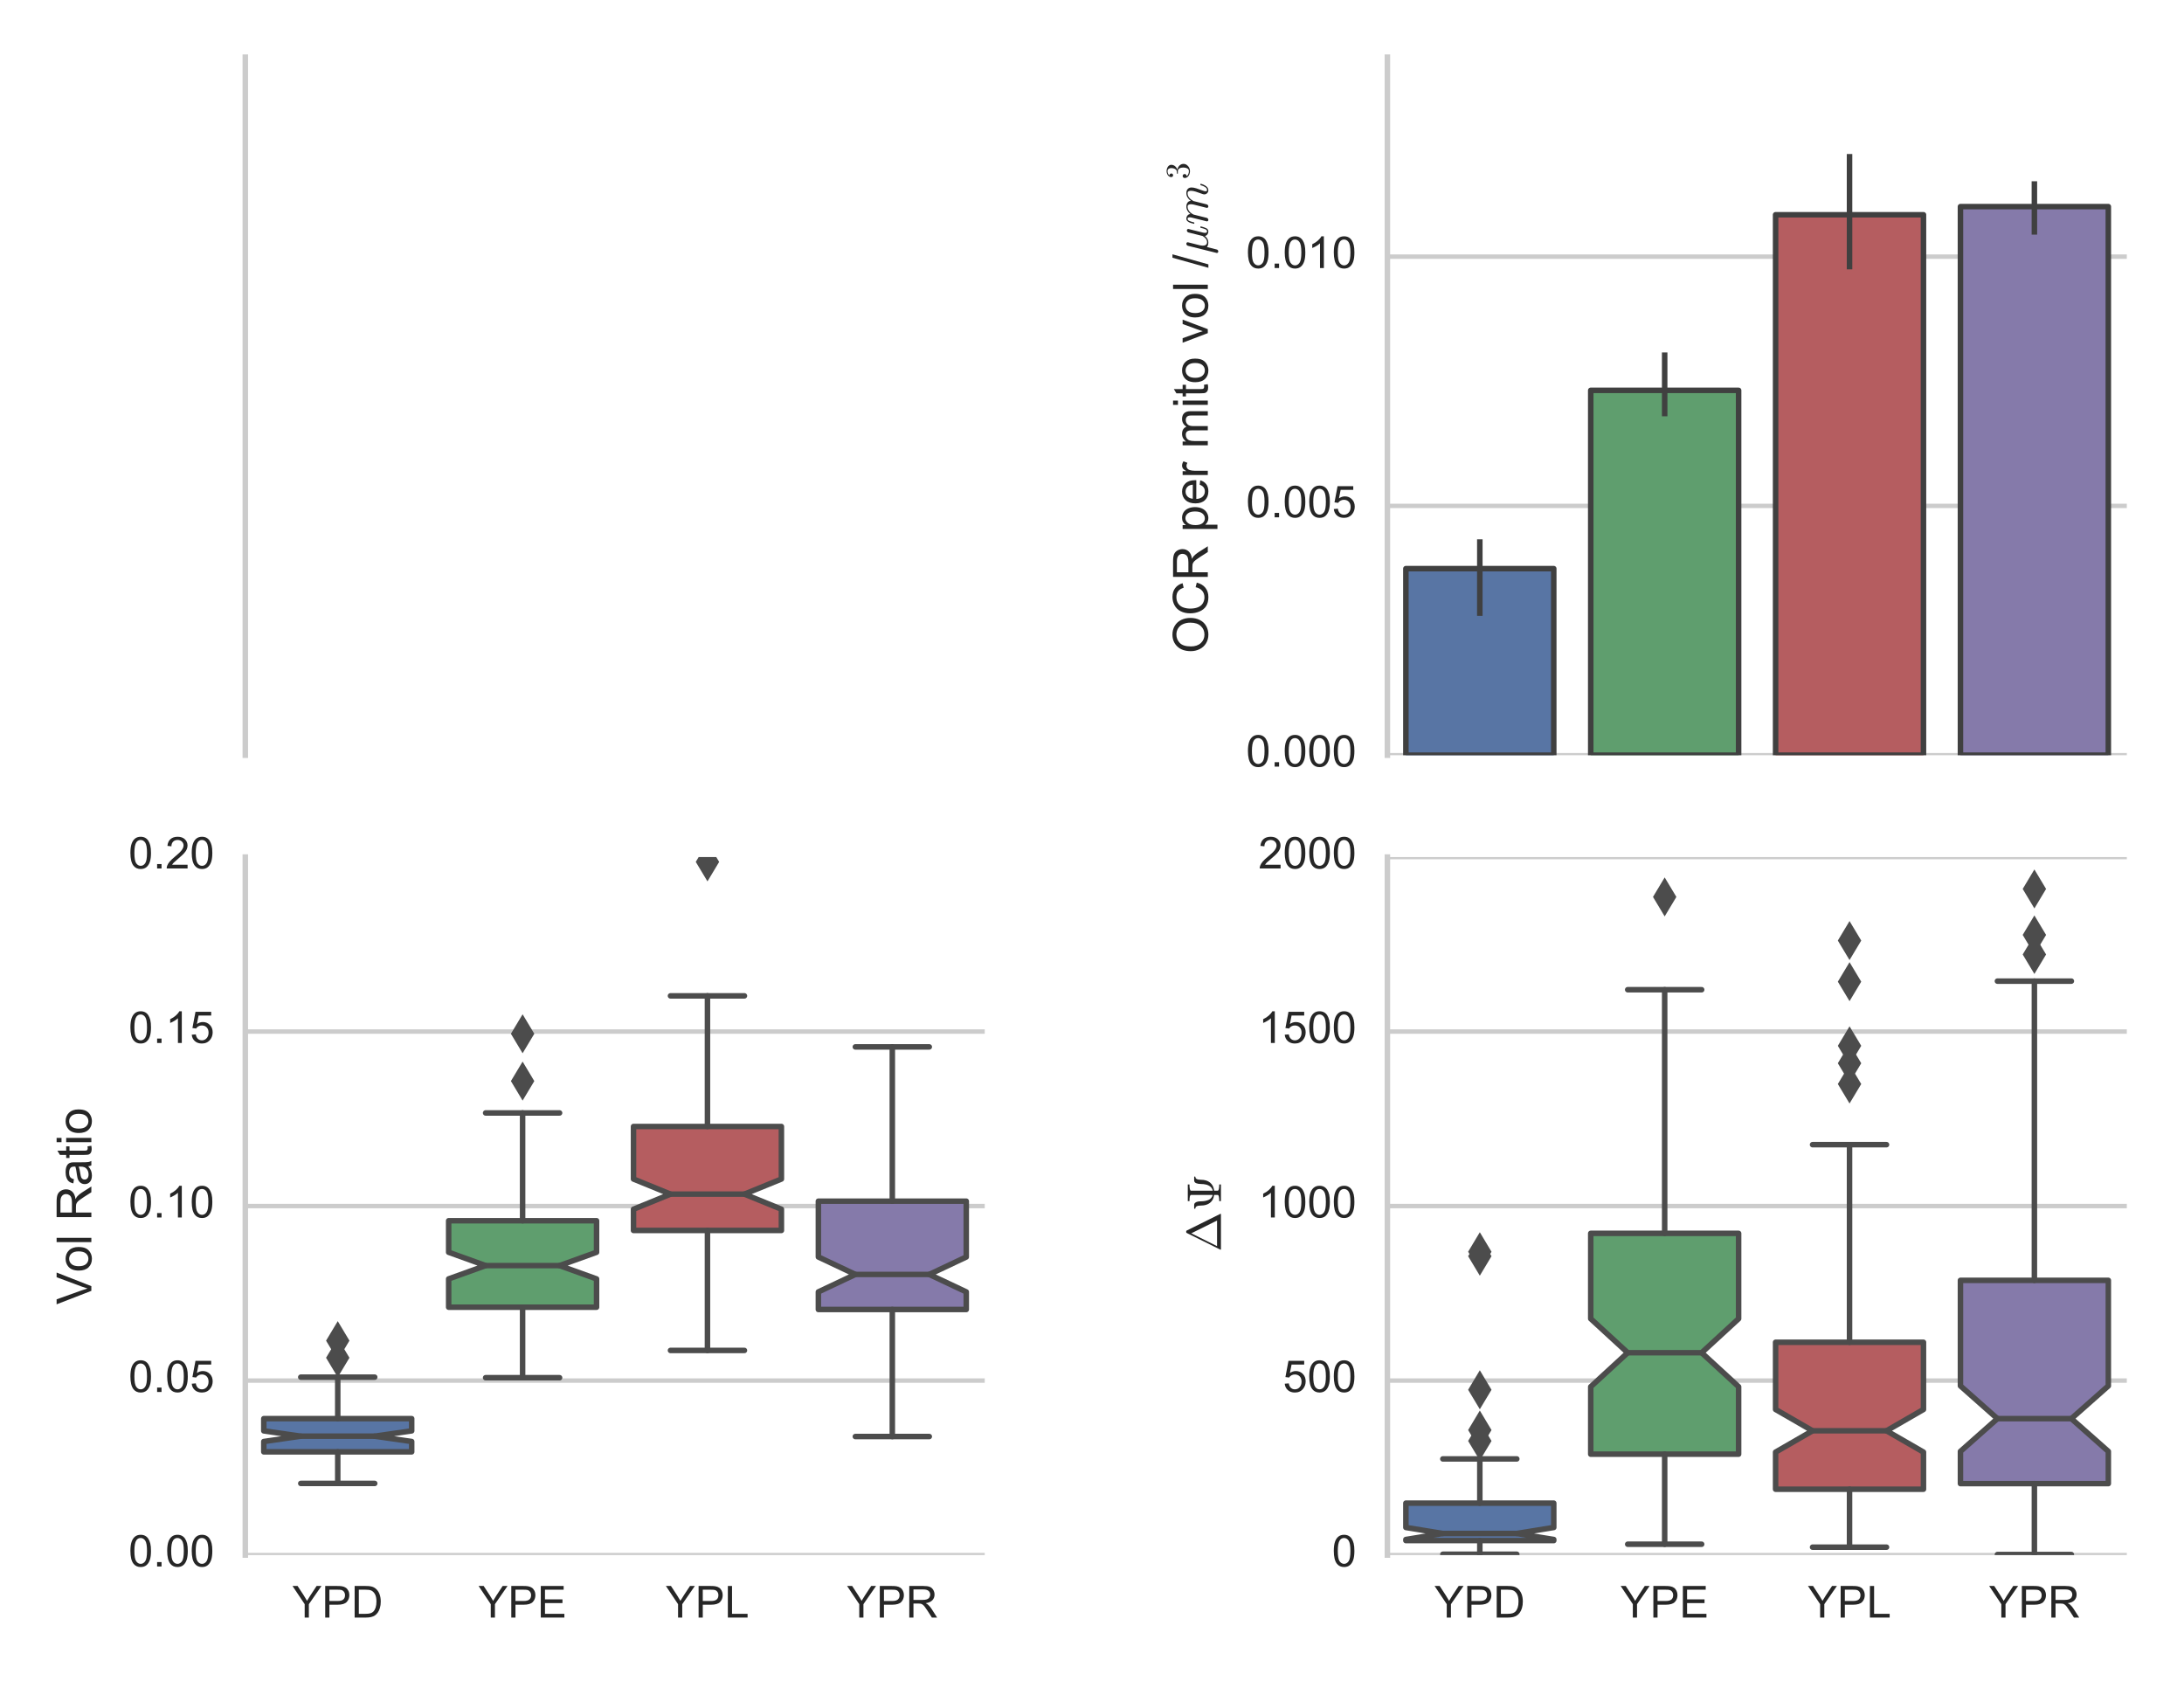 <?xml version="1.0" encoding="utf-8" standalone="no"?>
<!DOCTYPE svg PUBLIC "-//W3C//DTD SVG 1.1//EN"
  "http://www.w3.org/Graphics/SVG/1.1/DTD/svg11.dtd">
<!-- Created with matplotlib (http://matplotlib.org/) -->
<svg height="306pt" version="1.1" viewBox="0 0 396 306" width="396pt" xmlns="http://www.w3.org/2000/svg" xmlns:xlink="http://www.w3.org/1999/xlink">
 <defs>
  <style type="text/css">
*{stroke-linecap:butt;stroke-linejoin:round;stroke-miterlimit:100000;}
  </style>
 </defs>
 <g id="figure_1">
  <g id="patch_1">
   <path d="M 0 306 
L 396 306 
L 396 0 
L 0 0 
z
" style="fill:#ffffff;"/>
  </g>
  <g id="axes_1">
   <g id="patch_2">
    <path d="M 44.48 136.916 
L 178.553 136.916 
L 178.553 10.368 
L 44.48 10.368 
z
" style="fill:#ffffff;"/>
   </g>
   <g id="matplotlib.axis_1">
    <g id="xtick_1">
     <g id="line2d_1">
      <defs>
       <path d="M 0 0 
L 0 0 
" id="m1ca851b3e6" style="stroke:#262626;stroke-width:0.8;"/>
      </defs>
      <g>
       <use style="fill:#262626;stroke:#262626;stroke-width:0.8;" x="61.24" xlink:href="#m1ca851b3e6" y="136.916"/>
      </g>
     </g>
    </g>
    <g id="xtick_2">
     <g id="line2d_2">
      <g>
       <use style="fill:#262626;stroke:#262626;stroke-width:0.8;" x="94.758" xlink:href="#m1ca851b3e6" y="136.916"/>
      </g>
     </g>
    </g>
    <g id="xtick_3">
     <g id="line2d_3">
      <g>
       <use style="fill:#262626;stroke:#262626;stroke-width:0.8;" x="128.276" xlink:href="#m1ca851b3e6" y="136.916"/>
      </g>
     </g>
    </g>
    <g id="xtick_4">
     <g id="line2d_4">
      <g>
       <use style="fill:#262626;stroke:#262626;stroke-width:0.8;" x="161.794" xlink:href="#m1ca851b3e6" y="136.916"/>
      </g>
     </g>
    </g>
   </g>
   <g id="patch_3">
    <path d="M 44.48 136.916 
L 44.48 10.368 
" style="fill:none;stroke:#cccccc;stroke-linecap:square;stroke-linejoin:miter;"/>
   </g>
  </g>
  <g id="axes_2">
   <g id="patch_4">
    <path d="M 251.56 136.916 
L 385.632 136.916 
L 385.632 10.368 
L 251.56 10.368 
z
" style="fill:#ffffff;"/>
   </g>
   <g id="matplotlib.axis_2">
    <g id="xtick_5">
     <g id="line2d_5">
      <g>
       <use style="fill:#262626;stroke:#262626;stroke-width:0.8;" x="268.319" xlink:href="#m1ca851b3e6" y="136.916"/>
      </g>
     </g>
    </g>
    <g id="xtick_6">
     <g id="line2d_6">
      <g>
       <use style="fill:#262626;stroke:#262626;stroke-width:0.8;" x="301.837" xlink:href="#m1ca851b3e6" y="136.916"/>
      </g>
     </g>
    </g>
    <g id="xtick_7">
     <g id="line2d_7">
      <g>
       <use style="fill:#262626;stroke:#262626;stroke-width:0.8;" x="335.355" xlink:href="#m1ca851b3e6" y="136.916"/>
      </g>
     </g>
    </g>
    <g id="xtick_8">
     <g id="line2d_8">
      <g>
       <use style="fill:#262626;stroke:#262626;stroke-width:0.8;" x="368.873" xlink:href="#m1ca851b3e6" y="136.916"/>
      </g>
     </g>
    </g>
   </g>
   <g id="matplotlib.axis_3">
    <g id="ytick_1">
     <g id="line2d_9">
      <path clip-path="url(#pbe435c3031)" d="M 251.56 136.916 
L 385.632 136.916 
" style="fill:none;stroke:#cccccc;stroke-linecap:round;stroke-width:0.8;"/>
     </g>
     <g id="line2d_10">
      <g>
       <use style="fill:#262626;stroke:#262626;stroke-width:0.8;" x="251.56" xlink:href="#m1ca851b3e6" y="136.916"/>
      </g>
     </g>
     <g id="text_1">
      <!-- 0.000 -->
      <defs>
       <path d="M 4.156 35.297 
Q 4.156 48 6.766 55.734 
Q 9.375 63.484 14.516 67.672 
Q 19.672 71.875 27.484 71.875 
Q 33.25 71.875 37.594 69.547 
Q 41.938 67.234 44.766 62.859 
Q 47.609 58.5 49.219 52.219 
Q 50.828 45.953 50.828 35.297 
Q 50.828 22.703 48.234 14.969 
Q 45.656 7.234 40.5 3 
Q 35.359 -1.219 27.484 -1.219 
Q 17.141 -1.219 11.234 6.203 
Q 4.156 15.141 4.156 35.297 
M 13.188 35.297 
Q 13.188 17.672 17.312 11.828 
Q 21.438 6 27.484 6 
Q 33.547 6 37.672 11.859 
Q 41.797 17.719 41.797 35.297 
Q 41.797 52.984 37.672 58.781 
Q 33.547 64.594 27.391 64.594 
Q 21.344 64.594 17.719 59.469 
Q 13.188 52.938 13.188 35.297 
" id="ArialMT-30"/>
       <path d="M 9.078 0 
L 9.078 10.016 
L 19.094 10.016 
L 19.094 0 
z
" id="ArialMT-2e"/>
      </defs>
      <g style="fill:#262626;" transform="translate(225.942 138.984)scale(0.08 -0.08)">
       <use xlink:href="#ArialMT-30"/>
       <use x="55.615" xlink:href="#ArialMT-2e"/>
       <use x="83.398" xlink:href="#ArialMT-30"/>
       <use x="139.014" xlink:href="#ArialMT-30"/>
       <use x="194.629" xlink:href="#ArialMT-30"/>
      </g>
     </g>
    </g>
    <g id="ytick_2">
     <g id="line2d_11">
      <path clip-path="url(#pbe435c3031)" d="M 251.56 91.72 
L 385.632 91.72 
" style="fill:none;stroke:#cccccc;stroke-linecap:round;stroke-width:0.8;"/>
     </g>
     <g id="line2d_12">
      <g>
       <use style="fill:#262626;stroke:#262626;stroke-width:0.8;" x="251.56" xlink:href="#m1ca851b3e6" y="91.72"/>
      </g>
     </g>
     <g id="text_2">
      <!-- 0.005 -->
      <defs>
       <path d="M 4.156 18.75 
L 13.375 19.531 
Q 14.406 12.797 18.141 9.391 
Q 21.875 6 27.156 6 
Q 33.5 6 37.891 10.781 
Q 42.281 15.578 42.281 23.484 
Q 42.281 31 38.062 35.344 
Q 33.844 39.703 27 39.703 
Q 22.75 39.703 19.328 37.766 
Q 15.922 35.844 13.969 32.766 
L 5.719 33.844 
L 12.641 70.609 
L 48.25 70.609 
L 48.25 62.203 
L 19.672 62.203 
L 15.828 42.969 
Q 22.266 47.469 29.344 47.469 
Q 38.719 47.469 45.156 40.969 
Q 51.609 34.469 51.609 24.266 
Q 51.609 14.547 45.953 7.469 
Q 39.062 -1.219 27.156 -1.219 
Q 17.391 -1.219 11.203 4.25 
Q 5.031 9.719 4.156 18.75 
" id="ArialMT-35"/>
      </defs>
      <g style="fill:#262626;" transform="translate(225.942 93.788)scale(0.08 -0.08)">
       <use xlink:href="#ArialMT-30"/>
       <use x="55.615" xlink:href="#ArialMT-2e"/>
       <use x="83.398" xlink:href="#ArialMT-30"/>
       <use x="139.014" xlink:href="#ArialMT-30"/>
       <use x="194.629" xlink:href="#ArialMT-35"/>
      </g>
     </g>
    </g>
    <g id="ytick_3">
     <g id="line2d_13">
      <path clip-path="url(#pbe435c3031)" d="M 251.56 46.525 
L 385.632 46.525 
" style="fill:none;stroke:#cccccc;stroke-linecap:round;stroke-width:0.8;"/>
     </g>
     <g id="line2d_14">
      <g>
       <use style="fill:#262626;stroke:#262626;stroke-width:0.8;" x="251.56" xlink:href="#m1ca851b3e6" y="46.525"/>
      </g>
     </g>
     <g id="text_3">
      <!-- 0.010 -->
      <defs>
       <path d="M 37.25 0 
L 28.469 0 
L 28.469 56 
Q 25.297 52.984 20.141 49.953 
Q 14.984 46.922 10.891 45.406 
L 10.891 53.906 
Q 18.266 57.375 23.781 62.297 
Q 29.297 67.234 31.594 71.875 
L 37.25 71.875 
z
" id="ArialMT-31"/>
      </defs>
      <g style="fill:#262626;" transform="translate(225.942 48.593)scale(0.08 -0.08)">
       <use xlink:href="#ArialMT-30"/>
       <use x="55.615" xlink:href="#ArialMT-2e"/>
       <use x="83.398" xlink:href="#ArialMT-30"/>
       <use x="139.014" xlink:href="#ArialMT-31"/>
       <use x="194.629" xlink:href="#ArialMT-30"/>
      </g>
     </g>
    </g>
    <g id="text_4">
     <!-- OCR per mito vol /$\mu m^{3}$ -->
     <defs>
      <path d="M 9.516 7.719 
Q 11.859 4.297 15.812 2.641 
Q 19.781 0.984 24.312 0.984 
Q 30.125 0.984 32.562 5.938 
Q 35.016 10.891 35.016 17.188 
Q 35.016 20.016 34.5 22.844 
Q 33.984 25.688 32.766 28.125 
Q 31.547 30.562 29.422 32.031 
Q 27.297 33.5 24.219 33.5 
L 17.578 33.5 
Q 16.703 33.5 16.703 34.422 
L 16.703 35.297 
Q 16.703 36.078 17.578 36.078 
L 23.094 36.531 
Q 26.609 36.531 28.922 39.156 
Q 31.25 41.797 32.328 45.578 
Q 33.406 49.359 33.406 52.781 
Q 33.406 57.562 31.156 60.641 
Q 28.906 63.719 24.312 63.719 
Q 20.516 63.719 17.047 62.281 
Q 13.578 60.844 11.531 57.906 
Q 11.719 57.953 11.859 57.984 
Q 12.016 58.016 12.203 58.016 
Q 14.453 58.016 15.969 56.453 
Q 17.484 54.891 17.484 52.688 
Q 17.484 50.531 15.969 48.969 
Q 14.453 47.406 12.203 47.406 
Q 10.016 47.406 8.453 48.969 
Q 6.891 50.531 6.891 52.688 
Q 6.891 56.984 9.469 60.156 
Q 12.062 63.328 16.141 64.969 
Q 20.219 66.609 24.312 66.609 
Q 27.344 66.609 30.703 65.703 
Q 34.078 64.797 36.812 63.109 
Q 39.547 61.422 41.281 58.781 
Q 43.016 56.156 43.016 52.781 
Q 43.016 48.578 41.141 45.016 
Q 39.266 41.453 35.984 38.859 
Q 32.719 36.281 28.812 35.016 
Q 33.156 34.188 37.062 31.734 
Q 40.969 29.297 43.328 25.484 
Q 45.703 21.688 45.703 17.281 
Q 45.703 11.766 42.672 7.297 
Q 39.656 2.828 34.719 0.312 
Q 29.781 -2.203 24.312 -2.203 
Q 19.625 -2.203 14.906 -0.406 
Q 10.203 1.375 7.203 4.938 
Q 4.203 8.5 4.203 13.484 
Q 4.203 15.969 5.859 17.625 
Q 7.516 19.281 10.016 19.281 
Q 11.625 19.281 12.969 18.531 
Q 14.312 17.781 15.062 16.406 
Q 15.828 15.047 15.828 13.484 
Q 15.828 11.031 14.109 9.375 
Q 12.406 7.719 10.016 7.719 
z
" id="Cmr10-33"/>
      <path d="M 21 0 
L 1.266 51.859 
L 10.547 51.859 
L 21.688 20.797 
Q 23.484 15.766 25 10.359 
Q 26.172 14.453 28.266 20.219 
L 39.797 51.859 
L 48.828 51.859 
L 29.203 0 
z
" id="ArialMT-76"/>
      <path d="M 42.094 16.703 
L 51.172 15.578 
Q 49.031 7.625 43.219 3.219 
Q 37.406 -1.172 28.375 -1.172 
Q 17 -1.172 10.328 5.828 
Q 3.656 12.844 3.656 25.484 
Q 3.656 38.578 10.391 45.797 
Q 17.141 53.031 27.875 53.031 
Q 38.281 53.031 44.875 45.953 
Q 51.469 38.875 51.469 26.031 
Q 51.469 25.25 51.422 23.688 
L 12.75 23.688 
Q 13.234 15.141 17.578 10.594 
Q 21.922 6.062 28.422 6.062 
Q 33.25 6.062 36.672 8.594 
Q 40.094 11.141 42.094 16.703 
M 13.234 30.906 
L 42.188 30.906 
Q 41.609 37.453 38.875 40.719 
Q 34.672 45.797 27.984 45.797 
Q 21.922 45.797 17.797 41.75 
Q 13.672 37.703 13.234 30.906 
" id="ArialMT-65"/>
      <path d="M 7.859 0 
L 7.859 71.578 
L 39.594 71.578 
Q 49.172 71.578 54.141 69.641 
Q 59.125 67.719 62.109 62.828 
Q 65.094 57.953 65.094 52.047 
Q 65.094 44.438 60.156 39.203 
Q 55.219 33.984 44.922 32.562 
Q 48.688 30.766 50.641 29 
Q 54.781 25.203 58.5 19.484 
L 70.953 0 
L 59.031 0 
L 49.562 14.891 
Q 45.406 21.344 42.719 24.75 
Q 40.047 28.172 37.922 29.531 
Q 35.797 30.906 33.594 31.453 
Q 31.984 31.781 28.328 31.781 
L 17.328 31.781 
L 17.328 0 
z
M 17.328 39.984 
L 37.703 39.984 
Q 44.188 39.984 47.844 41.328 
Q 51.516 42.672 53.422 45.625 
Q 55.328 48.578 55.328 52.047 
Q 55.328 57.125 51.641 60.391 
Q 47.953 63.672 39.984 63.672 
L 17.328 63.672 
z
" id="ArialMT-52"/>
      <path d="M 0 -1.219 
L 20.75 72.797 
L 27.781 72.797 
L 7.078 -1.219 
z
" id="ArialMT-2f"/>
      <path d="M 58.797 25.094 
L 68.266 22.703 
Q 65.281 11.031 57.547 4.906 
Q 49.812 -1.219 38.625 -1.219 
Q 27.047 -1.219 19.797 3.484 
Q 12.547 8.203 8.766 17.141 
Q 4.984 26.078 4.984 36.328 
Q 4.984 47.516 9.25 55.828 
Q 13.531 64.156 21.406 68.469 
Q 29.297 72.797 38.766 72.797 
Q 49.516 72.797 56.828 67.328 
Q 64.156 61.859 67.047 51.953 
L 57.719 49.75 
Q 55.219 57.562 50.484 61.125 
Q 45.75 64.703 38.578 64.703 
Q 30.328 64.703 24.781 60.734 
Q 19.234 56.781 16.984 50.109 
Q 14.75 43.453 14.75 36.375 
Q 14.75 27.25 17.406 20.438 
Q 20.062 13.625 25.672 10.25 
Q 31.297 6.891 37.844 6.891 
Q 45.797 6.891 51.312 11.469 
Q 56.844 16.062 58.797 25.094 
" id="ArialMT-43"/>
      <path d="M 7.719 1.703 
Q 7.719 2.297 7.812 2.594 
L 15.281 32.422 
Q 16.016 35.203 16.016 37.312 
Q 16.016 41.609 13.094 41.609 
Q 9.969 41.609 8.453 37.859 
Q 6.938 34.125 5.516 28.422 
Q 5.516 28.125 5.219 27.953 
Q 4.938 27.781 4.688 27.781 
L 3.516 27.781 
Q 3.172 27.781 2.922 28.141 
Q 2.688 28.516 2.688 28.812 
Q 3.766 33.156 4.766 36.172 
Q 5.766 39.203 7.891 41.688 
Q 10.016 44.188 13.188 44.188 
Q 16.938 44.188 19.812 41.812 
Q 22.703 39.453 22.703 35.797 
Q 25.688 39.703 29.688 41.938 
Q 33.688 44.188 38.188 44.188 
Q 42.922 44.188 46.359 41.766 
Q 49.812 39.359 49.812 34.906 
Q 52.875 39.266 57 41.719 
Q 61.141 44.188 66.016 44.188 
Q 71.188 44.188 74.328 41.375 
Q 77.484 38.578 77.484 33.406 
Q 77.484 29.297 75.656 23.484 
Q 73.828 17.672 71.094 10.5 
Q 69.672 7.031 69.672 4.5 
Q 69.672 1.516 72.016 1.516 
Q 75.922 1.516 78.516 5.703 
Q 81.109 9.906 82.172 14.703 
Q 82.469 15.281 83.016 15.281 
L 84.188 15.281 
Q 84.578 15.281 84.844 15.016 
Q 85.109 14.75 85.109 14.406 
Q 85.109 14.312 85.016 14.109 
Q 83.641 8.453 80.25 3.656 
Q 76.859 -1.125 71.781 -1.125 
Q 68.266 -1.125 65.766 1.297 
Q 63.281 3.719 63.281 7.172 
Q 63.281 8.938 64.109 11.078 
Q 66.938 18.609 68.812 24.516 
Q 70.703 30.422 70.703 34.906 
Q 70.703 37.703 69.578 39.656 
Q 68.453 41.609 65.828 41.609 
Q 60.359 41.609 56.344 38.25 
Q 52.344 34.906 49.422 29.391 
Q 49.219 28.422 49.125 27.875 
L 42.672 2.203 
Q 42.328 0.828 41.125 -0.141 
Q 39.938 -1.125 38.484 -1.125 
Q 37.312 -1.125 36.406 -0.344 
Q 35.5 0.438 35.5 1.703 
Q 35.5 2.297 35.594 2.594 
L 42 28.078 
Q 43.016 32.172 43.016 34.906 
Q 43.016 37.703 41.859 39.656 
Q 40.719 41.609 37.984 41.609 
Q 34.328 41.609 31.25 39.984 
Q 28.172 38.375 25.875 35.719 
Q 23.578 33.062 21.688 29.391 
L 14.891 2.203 
Q 14.547 0.828 13.344 -0.141 
Q 12.156 -1.125 10.688 -1.125 
Q 9.469 -1.125 8.594 -0.344 
Q 7.719 0.438 7.719 1.703 
" id="Cmmi10-6d"/>
      <path d="M 6.594 -19.875 
L 6.594 51.859 
L 14.594 51.859 
L 14.594 45.125 
Q 17.438 49.078 21 51.047 
Q 24.562 53.031 29.641 53.031 
Q 36.281 53.031 41.359 49.609 
Q 46.438 46.188 49.016 39.953 
Q 51.609 33.734 51.609 26.312 
Q 51.609 18.359 48.75 11.984 
Q 45.906 5.609 40.453 2.219 
Q 35.016 -1.172 29 -1.172 
Q 24.609 -1.172 21.109 0.688 
Q 17.625 2.547 15.375 5.375 
L 15.375 -19.875 
z
M 14.547 25.641 
Q 14.547 15.625 18.594 10.844 
Q 22.656 6.062 28.422 6.062 
Q 34.281 6.062 38.453 11.016 
Q 42.625 15.969 42.625 26.375 
Q 42.625 36.281 38.547 41.203 
Q 34.469 46.141 28.812 46.141 
Q 23.188 46.141 18.859 40.891 
Q 14.547 35.641 14.547 25.641 
" id="ArialMT-70"/>
      <path d="M 6.5 0 
L 6.5 51.859 
L 14.406 51.859 
L 14.406 44 
Q 17.438 49.516 20 51.266 
Q 22.562 53.031 25.641 53.031 
Q 30.078 53.031 34.672 50.203 
L 31.641 42.047 
Q 28.422 43.953 25.203 43.953 
Q 22.312 43.953 20.016 42.219 
Q 17.719 40.484 16.75 37.406 
Q 15.281 32.719 15.281 27.156 
L 15.281 0 
z
" id="ArialMT-72"/>
      <path d="M 6.391 0 
L 6.391 71.578 
L 15.188 71.578 
L 15.188 0 
z
" id="ArialMT-6c"/>
      <path d="M 25.781 7.859 
L 27.047 0.094 
Q 23.344 -0.688 20.406 -0.688 
Q 15.625 -0.688 12.984 0.828 
Q 10.359 2.344 9.281 4.812 
Q 8.203 7.281 8.203 15.188 
L 8.203 45.016 
L 1.766 45.016 
L 1.766 51.859 
L 8.203 51.859 
L 8.203 64.703 
L 16.938 69.969 
L 16.938 51.859 
L 25.781 51.859 
L 25.781 45.016 
L 16.938 45.016 
L 16.938 14.703 
Q 16.938 10.938 17.406 9.859 
Q 17.875 8.797 18.922 8.156 
Q 19.969 7.516 21.922 7.516 
Q 23.391 7.516 25.781 7.859 
" id="ArialMT-74"/>
      <path d="M 2.781 -18.797 
Q 2.781 -18.219 2.875 -18.016 
L 17.578 41.016 
Q 18.016 42.438 19.156 43.312 
Q 20.312 44.188 21.781 44.188 
Q 23.047 44.188 23.922 43.422 
Q 24.812 42.672 24.812 41.406 
Q 24.812 41.109 24.781 40.938 
Q 24.75 40.766 24.703 40.578 
L 18.797 17.188 
Q 17.828 13.031 17.828 10.016 
Q 17.828 6.297 19.578 3.906 
Q 21.344 1.516 24.906 1.516 
Q 32.172 1.516 37.703 10.594 
Q 37.75 10.688 37.766 10.734 
Q 37.797 10.797 37.797 10.891 
L 45.016 39.891 
Q 45.359 41.219 46.578 42.156 
Q 47.797 43.109 49.219 43.109 
Q 50.391 43.109 51.297 42.328 
Q 52.203 41.547 52.203 40.281 
Q 52.203 39.703 52.094 39.5 
L 44.922 10.688 
Q 44.188 7.859 44.188 5.812 
Q 44.188 1.516 47.125 1.516 
Q 50.25 1.516 51.828 5.375 
Q 53.422 9.234 54.594 14.703 
Q 54.781 15.281 55.422 15.281 
L 56.594 15.281 
Q 56.984 15.281 57.25 14.969 
Q 57.516 14.656 57.516 14.312 
Q 55.766 7.328 53.688 3.094 
Q 51.609 -1.125 46.922 -1.125 
Q 43.609 -1.125 41.047 0.781 
Q 38.484 2.688 37.703 5.906 
Q 35.203 2.781 31.859 0.828 
Q 28.516 -1.125 24.812 -1.125 
Q 18.562 -1.125 14.984 1.812 
L 9.906 -18.406 
Q 9.625 -19.828 8.453 -20.703 
Q 7.281 -21.578 5.812 -21.578 
Q 4.594 -21.578 3.688 -20.812 
Q 2.781 -20.062 2.781 -18.797 
" id="Cmmi10-b9"/>
      <path d="M 3.328 25.922 
Q 3.328 40.328 11.328 47.266 
Q 18.016 53.031 27.641 53.031 
Q 38.328 53.031 45.109 46.016 
Q 51.906 39.016 51.906 26.656 
Q 51.906 16.656 48.906 10.906 
Q 45.906 5.172 40.156 2 
Q 34.422 -1.172 27.641 -1.172 
Q 16.75 -1.172 10.031 5.812 
Q 3.328 12.797 3.328 25.922 
M 12.359 25.922 
Q 12.359 15.969 16.703 11.016 
Q 21.047 6.062 27.641 6.062 
Q 34.188 6.062 38.531 11.031 
Q 42.875 16.016 42.875 26.219 
Q 42.875 35.844 38.5 40.797 
Q 34.125 45.75 27.641 45.75 
Q 21.047 45.75 16.703 40.812 
Q 12.359 35.891 12.359 25.922 
" id="ArialMT-6f"/>
      <path d="M 6.594 0 
L 6.594 51.859 
L 14.453 51.859 
L 14.453 44.578 
Q 16.891 48.391 20.938 50.703 
Q 25 53.031 30.172 53.031 
Q 35.938 53.031 39.625 50.641 
Q 43.312 48.25 44.828 43.953 
Q 50.984 53.031 60.844 53.031 
Q 68.562 53.031 72.703 48.75 
Q 76.859 44.484 76.859 35.594 
L 76.859 0 
L 68.109 0 
L 68.109 32.672 
Q 68.109 37.938 67.25 40.25 
Q 66.406 42.578 64.156 43.984 
Q 61.922 45.406 58.891 45.406 
Q 53.422 45.406 49.797 41.766 
Q 46.188 38.141 46.188 30.125 
L 46.188 0 
L 37.406 0 
L 37.406 33.688 
Q 37.406 39.547 35.25 42.469 
Q 33.109 45.406 28.219 45.406 
Q 24.516 45.406 21.359 43.453 
Q 18.219 41.5 16.797 37.734 
Q 15.375 33.984 15.375 26.906 
L 15.375 0 
z
" id="ArialMT-6d"/>
      <path d="M 4.828 34.859 
Q 4.828 52.688 14.391 62.766 
Q 23.969 72.859 39.109 72.859 
Q 49.031 72.859 56.984 68.109 
Q 64.938 63.375 69.109 54.906 
Q 73.297 46.438 73.297 35.688 
Q 73.297 24.812 68.891 16.219 
Q 64.5 7.625 56.438 3.203 
Q 48.391 -1.219 39.062 -1.219 
Q 28.953 -1.219 20.984 3.656 
Q 13.031 8.547 8.922 16.984 
Q 4.828 25.438 4.828 34.859 
M 14.594 34.719 
Q 14.594 21.781 21.547 14.328 
Q 28.516 6.891 39.016 6.891 
Q 49.703 6.891 56.609 14.406 
Q 63.531 21.922 63.531 35.75 
Q 63.531 44.484 60.578 51 
Q 57.625 57.516 51.922 61.109 
Q 46.234 64.703 39.156 64.703 
Q 29.109 64.703 21.844 57.781 
Q 14.594 50.875 14.594 34.719 
" id="ArialMT-4f"/>
      <path d="M 6.641 61.469 
L 6.641 71.578 
L 15.438 71.578 
L 15.438 61.469 
z
M 6.641 0 
L 6.641 51.859 
L 15.438 51.859 
L 15.438 0 
z
" id="ArialMT-69"/>
      <path id="ArialMT-20"/>
     </defs>
     <g style="fill:#262626;" transform="translate(219.006 118.478)rotate(-90.0)scale(0.088 -0.088)">
      <use transform="translate(0.0 0.109)" xlink:href="#ArialMT-4f"/>
      <use transform="translate(77.783 0.109)" xlink:href="#ArialMT-43"/>
      <use transform="translate(150.0 0.109)" xlink:href="#ArialMT-52"/>
      <use transform="translate(222.217 0.109)" xlink:href="#ArialMT-20"/>
      <use transform="translate(250.0 0.109)" xlink:href="#ArialMT-70"/>
      <use transform="translate(305.615 0.109)" xlink:href="#ArialMT-65"/>
      <use transform="translate(361.23 0.109)" xlink:href="#ArialMT-72"/>
      <use transform="translate(394.531 0.109)" xlink:href="#ArialMT-20"/>
      <use transform="translate(422.314 0.109)" xlink:href="#ArialMT-6d"/>
      <use transform="translate(505.615 0.109)" xlink:href="#ArialMT-69"/>
      <use transform="translate(527.832 0.109)" xlink:href="#ArialMT-74"/>
      <use transform="translate(555.615 0.109)" xlink:href="#ArialMT-6f"/>
      <use transform="translate(611.23 0.109)" xlink:href="#ArialMT-20"/>
      <use transform="translate(639.014 0.109)" xlink:href="#ArialMT-76"/>
      <use transform="translate(689.014 0.109)" xlink:href="#ArialMT-6f"/>
      <use transform="translate(744.629 0.109)" xlink:href="#ArialMT-6c"/>
      <use transform="translate(766.846 0.109)" xlink:href="#ArialMT-20"/>
      <use transform="translate(794.629 0.109)" xlink:href="#ArialMT-2f"/>
      <use transform="translate(822.412 0.109)" xlink:href="#Cmmi10-b9"/>
      <use transform="translate(882.617 0.109)" xlink:href="#Cmmi10-6d"/>
      <use transform="translate(976.713 38.373)scale(0.7)" xlink:href="#Cmr10-33"/>
     </g>
    </g>
   </g>
   <g id="patch_5">
    <path clip-path="url(#pbe435c3031)" d="M 254.912 136.916 
L 281.726 136.916 
L 281.726 103.09 
L 254.912 103.09 
z
" style="fill:#5875a4;stroke:#404040;stroke-linejoin:miter;"/>
   </g>
   <g id="patch_6">
    <path clip-path="url(#pbe435c3031)" d="M 288.43 136.916 
L 315.244 136.916 
L 315.244 70.768 
L 288.43 70.768 
z
" style="fill:#5f9e6e;stroke:#404040;stroke-linejoin:miter;"/>
   </g>
   <g id="patch_7">
    <path clip-path="url(#pbe435c3031)" d="M 321.948 136.916 
L 348.762 136.916 
L 348.762 38.935 
L 321.948 38.935 
z
" style="fill:#b55d60;stroke:#404040;stroke-linejoin:miter;"/>
   </g>
   <g id="patch_8">
    <path clip-path="url(#pbe435c3031)" d="M 355.466 136.916 
L 382.28 136.916 
L 382.28 37.458 
L 355.466 37.458 
z
" style="fill:#857aaa;stroke:#404040;stroke-linejoin:miter;"/>
   </g>
   <g id="LineCollection_1">
    <path clip-path="url(#pbe435c3031)" d="M 268.319 111.653 
L 268.319 97.777 
" style="fill:none;stroke:#404040;"/>
    <path clip-path="url(#pbe435c3031)" d="M 301.837 75.471 
L 301.837 63.903 
" style="fill:none;stroke:#404040;"/>
    <path clip-path="url(#pbe435c3031)" d="M 335.355 48.832 
L 335.355 27.918 
" style="fill:none;stroke:#404040;"/>
    <path clip-path="url(#pbe435c3031)" d="M 368.873 42.538 
L 368.873 32.86 
" style="fill:none;stroke:#404040;"/>
   </g>
   <g id="line2d_15">
    <defs>
     <path d="M 3 0 
L -3 -0 
" id="m05f0eef456"/>
    </defs>
    <g clip-path="url(#pbe435c3031)">
     <use style="fill:#404040;" x="268.319" xlink:href="#m05f0eef456" y="111.653"/>
     <use style="fill:#404040;" x="301.837" xlink:href="#m05f0eef456" y="75.471"/>
     <use style="fill:#404040;" x="335.355" xlink:href="#m05f0eef456" y="48.832"/>
     <use style="fill:#404040;" x="368.873" xlink:href="#m05f0eef456" y="42.538"/>
    </g>
   </g>
   <g id="line2d_16">
    <g clip-path="url(#pbe435c3031)">
     <use style="fill:#404040;" x="268.319" xlink:href="#m05f0eef456" y="97.777"/>
     <use style="fill:#404040;" x="301.837" xlink:href="#m05f0eef456" y="63.903"/>
     <use style="fill:#404040;" x="335.355" xlink:href="#m05f0eef456" y="27.918"/>
     <use style="fill:#404040;" x="368.873" xlink:href="#m05f0eef456" y="32.86"/>
    </g>
   </g>
   <g id="patch_9">
    <path d="M 251.56 136.916 
L 251.56 10.368 
" style="fill:none;stroke:#cccccc;stroke-linecap:square;stroke-linejoin:miter;"/>
   </g>
  </g>
  <g id="axes_3">
   <g id="patch_10">
    <path d="M 44.48 281.932 
L 178.553 281.932 
L 178.553 155.384 
L 44.48 155.384 
z
" style="fill:#ffffff;"/>
   </g>
   <g id="matplotlib.axis_4">
    <g id="xtick_9">
     <g id="line2d_17">
      <g>
       <use style="fill:#262626;stroke:#262626;stroke-width:0.8;" x="61.24" xlink:href="#m1ca851b3e6" y="281.932"/>
      </g>
     </g>
     <g id="text_5">
      <!-- YPD -->
      <defs>
       <path d="M 7.719 0 
L 7.719 71.578 
L 34.719 71.578 
Q 41.844 71.578 45.609 70.906 
Q 50.875 70.016 54.438 67.547 
Q 58.016 65.094 60.188 60.641 
Q 62.359 56.203 62.359 50.875 
Q 62.359 41.75 56.547 35.422 
Q 50.734 29.109 35.547 29.109 
L 17.188 29.109 
L 17.188 0 
z
M 17.188 37.547 
L 35.688 37.547 
Q 44.875 37.547 48.734 40.969 
Q 52.594 44.391 52.594 50.594 
Q 52.594 55.078 50.312 58.266 
Q 48.047 61.469 44.344 62.5 
Q 41.938 63.141 35.5 63.141 
L 17.188 63.141 
z
" id="ArialMT-50"/>
       <path d="M 27.875 0 
L 27.875 30.328 
L 0.297 71.578 
L 11.812 71.578 
L 25.922 50 
Q 29.828 43.953 33.203 37.891 
Q 36.422 43.5 41.016 50.531 
L 54.891 71.578 
L 65.922 71.578 
L 37.359 30.328 
L 37.359 0 
z
" id="ArialMT-59"/>
       <path d="M 7.719 0 
L 7.719 71.578 
L 32.375 71.578 
Q 40.719 71.578 45.125 70.562 
Q 51.266 69.141 55.609 65.438 
Q 61.281 60.641 64.078 53.188 
Q 66.891 45.75 66.891 36.188 
Q 66.891 28.031 64.984 21.734 
Q 63.094 15.438 60.109 11.297 
Q 57.125 7.172 53.578 4.797 
Q 50.047 2.438 45.047 1.219 
Q 40.047 0 33.547 0 
z
M 17.188 8.453 
L 32.469 8.453 
Q 39.547 8.453 43.578 9.766 
Q 47.609 11.078 50 13.484 
Q 53.375 16.844 55.25 22.531 
Q 57.125 28.219 57.125 36.328 
Q 57.125 47.562 53.438 53.594 
Q 49.75 59.625 44.484 61.672 
Q 40.672 63.141 32.234 63.141 
L 17.188 63.141 
z
" id="ArialMT-44"/>
      </defs>
      <g style="fill:#262626;" transform="translate(53.015 293.258)scale(0.08 -0.08)">
       <use xlink:href="#ArialMT-59"/>
       <use x="66.699" xlink:href="#ArialMT-50"/>
       <use x="133.398" xlink:href="#ArialMT-44"/>
      </g>
     </g>
    </g>
    <g id="xtick_10">
     <g id="line2d_18">
      <g>
       <use style="fill:#262626;stroke:#262626;stroke-width:0.8;" x="94.758" xlink:href="#m1ca851b3e6" y="281.932"/>
      </g>
     </g>
     <g id="text_6">
      <!-- YPE -->
      <defs>
       <path d="M 7.906 0 
L 7.906 71.578 
L 59.672 71.578 
L 59.672 63.141 
L 17.391 63.141 
L 17.391 41.219 
L 56.984 41.219 
L 56.984 32.812 
L 17.391 32.812 
L 17.391 8.453 
L 61.328 8.453 
L 61.328 0 
z
" id="ArialMT-45"/>
      </defs>
      <g style="fill:#262626;" transform="translate(86.753 293.258)scale(0.08 -0.08)">
       <use xlink:href="#ArialMT-59"/>
       <use x="66.699" xlink:href="#ArialMT-50"/>
       <use x="133.398" xlink:href="#ArialMT-45"/>
      </g>
     </g>
    </g>
    <g id="xtick_11">
     <g id="line2d_19">
      <g>
       <use style="fill:#262626;stroke:#262626;stroke-width:0.8;" x="128.276" xlink:href="#m1ca851b3e6" y="281.932"/>
      </g>
     </g>
     <g id="text_7">
      <!-- YPL -->
      <defs>
       <path d="M 7.328 0 
L 7.328 71.578 
L 16.797 71.578 
L 16.797 8.453 
L 52.047 8.453 
L 52.047 0 
z
" id="ArialMT-4c"/>
      </defs>
      <g style="fill:#262626;" transform="translate(120.715 293.258)scale(0.08 -0.08)">
       <use xlink:href="#ArialMT-59"/>
       <use x="66.699" xlink:href="#ArialMT-50"/>
       <use x="133.398" xlink:href="#ArialMT-4c"/>
      </g>
     </g>
    </g>
    <g id="xtick_12">
     <g id="line2d_20">
      <g>
       <use style="fill:#262626;stroke:#262626;stroke-width:0.8;" x="161.794" xlink:href="#m1ca851b3e6" y="281.932"/>
      </g>
     </g>
     <g id="text_8">
      <!-- YPR -->
      <g style="fill:#262626;" transform="translate(153.569 293.258)scale(0.08 -0.08)">
       <use xlink:href="#ArialMT-59"/>
       <use x="66.699" xlink:href="#ArialMT-50"/>
       <use x="133.398" xlink:href="#ArialMT-52"/>
      </g>
     </g>
    </g>
   </g>
   <g id="matplotlib.axis_5">
    <g id="ytick_4">
     <g id="line2d_21">
      <path clip-path="url(#pddd0adef9a)" d="M 44.48 281.932 
L 178.553 281.932 
" style="fill:none;stroke:#cccccc;stroke-linecap:round;stroke-width:0.8;"/>
     </g>
     <g id="line2d_22">
      <g>
       <use style="fill:#262626;stroke:#262626;stroke-width:0.8;" x="44.48" xlink:href="#m1ca851b3e6" y="281.932"/>
      </g>
     </g>
     <g id="text_9">
      <!-- 0.00 -->
      <g style="fill:#262626;" transform="translate(23.312 284)scale(0.08 -0.08)">
       <use xlink:href="#ArialMT-30"/>
       <use x="55.615" xlink:href="#ArialMT-2e"/>
       <use x="83.398" xlink:href="#ArialMT-30"/>
       <use x="139.014" xlink:href="#ArialMT-30"/>
      </g>
     </g>
    </g>
    <g id="ytick_5">
     <g id="line2d_23">
      <path clip-path="url(#pddd0adef9a)" d="M 44.48 250.295 
L 178.553 250.295 
" style="fill:none;stroke:#cccccc;stroke-linecap:round;stroke-width:0.8;"/>
     </g>
     <g id="line2d_24">
      <g>
       <use style="fill:#262626;stroke:#262626;stroke-width:0.8;" x="44.48" xlink:href="#m1ca851b3e6" y="250.295"/>
      </g>
     </g>
     <g id="text_10">
      <!-- 0.05 -->
      <g style="fill:#262626;" transform="translate(23.312 252.363)scale(0.08 -0.08)">
       <use xlink:href="#ArialMT-30"/>
       <use x="55.615" xlink:href="#ArialMT-2e"/>
       <use x="83.398" xlink:href="#ArialMT-30"/>
       <use x="139.014" xlink:href="#ArialMT-35"/>
      </g>
     </g>
    </g>
    <g id="ytick_6">
     <g id="line2d_25">
      <path clip-path="url(#pddd0adef9a)" d="M 44.48 218.658 
L 178.553 218.658 
" style="fill:none;stroke:#cccccc;stroke-linecap:round;stroke-width:0.8;"/>
     </g>
     <g id="line2d_26">
      <g>
       <use style="fill:#262626;stroke:#262626;stroke-width:0.8;" x="44.48" xlink:href="#m1ca851b3e6" y="218.658"/>
      </g>
     </g>
     <g id="text_11">
      <!-- 0.10 -->
      <g style="fill:#262626;" transform="translate(23.312 220.726)scale(0.08 -0.08)">
       <use xlink:href="#ArialMT-30"/>
       <use x="55.615" xlink:href="#ArialMT-2e"/>
       <use x="83.398" xlink:href="#ArialMT-31"/>
       <use x="139.014" xlink:href="#ArialMT-30"/>
      </g>
     </g>
    </g>
    <g id="ytick_7">
     <g id="line2d_27">
      <path clip-path="url(#pddd0adef9a)" d="M 44.48 187.021 
L 178.553 187.021 
" style="fill:none;stroke:#cccccc;stroke-linecap:round;stroke-width:0.8;"/>
     </g>
     <g id="line2d_28">
      <g>
       <use style="fill:#262626;stroke:#262626;stroke-width:0.8;" x="44.48" xlink:href="#m1ca851b3e6" y="187.021"/>
      </g>
     </g>
     <g id="text_12">
      <!-- 0.15 -->
      <g style="fill:#262626;" transform="translate(23.312 189.089)scale(0.08 -0.08)">
       <use xlink:href="#ArialMT-30"/>
       <use x="55.615" xlink:href="#ArialMT-2e"/>
       <use x="83.398" xlink:href="#ArialMT-31"/>
       <use x="139.014" xlink:href="#ArialMT-35"/>
      </g>
     </g>
    </g>
    <g id="ytick_8">
     <g id="text_13">
      <!-- 0.20 -->
      <defs>
       <path d="M 50.344 8.453 
L 50.344 0 
L 3.031 0 
Q 2.938 3.172 4.047 6.109 
Q 5.859 10.938 9.828 15.625 
Q 13.812 20.312 21.344 26.469 
Q 33.016 36.031 37.109 41.625 
Q 41.219 47.219 41.219 52.203 
Q 41.219 57.422 37.469 61 
Q 33.734 64.594 27.734 64.594 
Q 21.391 64.594 17.578 60.781 
Q 13.766 56.984 13.719 50.25 
L 4.688 51.172 
Q 5.609 61.281 11.656 66.578 
Q 17.719 71.875 27.938 71.875 
Q 38.234 71.875 44.234 66.156 
Q 50.25 60.453 50.25 52 
Q 50.25 47.703 48.484 43.547 
Q 46.734 39.406 42.656 34.812 
Q 38.578 30.219 29.109 22.219 
Q 21.188 15.578 18.938 13.203 
Q 16.703 10.844 15.234 8.453 
z
" id="ArialMT-32"/>
      </defs>
      <g style="fill:#262626;" transform="translate(23.312 157.452)scale(0.08 -0.08)">
       <use xlink:href="#ArialMT-30"/>
       <use x="55.615" xlink:href="#ArialMT-2e"/>
       <use x="83.398" xlink:href="#ArialMT-32"/>
       <use x="139.014" xlink:href="#ArialMT-30"/>
      </g>
     </g>
    </g>
    <g id="text_14">
     <!-- Vol Ratio -->
     <defs>
      <path d="M 40.438 6.391 
Q 35.547 2.25 31.031 0.531 
Q 26.516 -1.172 21.344 -1.172 
Q 12.797 -1.172 8.203 3 
Q 3.609 7.172 3.609 13.672 
Q 3.609 17.484 5.344 20.625 
Q 7.078 23.781 9.891 25.688 
Q 12.703 27.594 16.219 28.562 
Q 18.797 29.25 24.031 29.891 
Q 34.672 31.156 39.703 32.906 
Q 39.75 34.719 39.75 35.203 
Q 39.75 40.578 37.25 42.781 
Q 33.891 45.75 27.25 45.75 
Q 21.047 45.75 18.094 43.578 
Q 15.141 41.406 13.719 35.891 
L 5.125 37.062 
Q 6.297 42.578 8.984 45.969 
Q 11.672 49.359 16.75 51.188 
Q 21.828 53.031 28.516 53.031 
Q 35.156 53.031 39.297 51.469 
Q 43.453 49.906 45.406 47.531 
Q 47.359 45.172 48.141 41.547 
Q 48.578 39.312 48.578 33.453 
L 48.578 21.734 
Q 48.578 9.469 49.141 6.219 
Q 49.703 2.984 51.375 0 
L 42.188 0 
Q 40.828 2.734 40.438 6.391 
M 39.703 26.031 
Q 34.906 24.078 25.344 22.703 
Q 19.922 21.922 17.672 20.938 
Q 15.438 19.969 14.203 18.094 
Q 12.984 16.219 12.984 13.922 
Q 12.984 10.406 15.641 8.062 
Q 18.312 5.719 23.438 5.719 
Q 28.516 5.719 32.469 7.938 
Q 36.422 10.156 38.281 14.016 
Q 39.703 17 39.703 22.797 
z
" id="ArialMT-61"/>
      <path d="M 28.172 0 
L 0.438 71.578 
L 10.688 71.578 
L 29.297 19.578 
Q 31.547 13.328 33.062 7.859 
Q 34.719 13.719 36.922 19.578 
L 56.25 71.578 
L 65.922 71.578 
L 37.891 0 
z
" id="ArialMT-56"/>
     </defs>
     <g style="fill:#262626;" transform="translate(16.563 236.508)rotate(-90.0)scale(0.088 -0.088)">
      <use xlink:href="#ArialMT-56"/>
      <use x="66.621" xlink:href="#ArialMT-6f"/>
      <use x="122.236" xlink:href="#ArialMT-6c"/>
      <use x="144.453" xlink:href="#ArialMT-20"/>
      <use x="172.236" xlink:href="#ArialMT-52"/>
      <use x="244.453" xlink:href="#ArialMT-61"/>
      <use x="300.068" xlink:href="#ArialMT-74"/>
      <use x="327.852" xlink:href="#ArialMT-69"/>
      <use x="350.068" xlink:href="#ArialMT-6f"/>
     </g>
    </g>
   </g>
   <g id="patch_11">
    <path clip-path="url(#pddd0adef9a)" d="M 47.832 263.214 
L 74.647 263.214 
L 74.647 261.34 
L 67.943 260.375 
L 74.647 259.411 
L 74.647 257.195 
L 47.832 257.195 
L 47.832 259.411 
L 54.536 260.375 
L 47.832 261.34 
L 47.832 263.214 
z
" style="fill:#5875a4;stroke:#4c4c4c;stroke-linejoin:miter;"/>
   </g>
   <g id="patch_12">
    <path clip-path="url(#pddd0adef9a)" d="M 81.35 236.99 
L 108.165 236.99 
L 108.165 231.859 
L 101.461 229.446 
L 108.165 227.033 
L 108.165 221.316 
L 81.35 221.316 
L 81.35 227.033 
L 88.054 229.446 
L 81.35 231.859 
L 81.35 236.99 
z
" style="fill:#5f9e6e;stroke:#4c4c4c;stroke-linejoin:miter;"/>
   </g>
   <g id="patch_13">
    <path clip-path="url(#pddd0adef9a)" d="M 114.868 223.077 
L 141.683 223.077 
L 141.683 219.226 
L 134.979 216.491 
L 141.683 213.756 
L 141.683 204.231 
L 114.868 204.231 
L 114.868 213.756 
L 121.572 216.491 
L 114.868 219.226 
L 114.868 223.077 
z
" style="fill:#b55d60;stroke:#4c4c4c;stroke-linejoin:miter;"/>
   </g>
   <g id="patch_14">
    <path clip-path="url(#pddd0adef9a)" d="M 148.386 237.406 
L 175.201 237.406 
L 175.201 234.214 
L 168.497 231.051 
L 175.201 227.887 
L 175.201 217.769 
L 148.386 217.769 
L 148.386 227.887 
L 155.09 231.051 
L 148.386 234.214 
L 148.386 237.406 
z
" style="fill:#857aaa;stroke:#4c4c4c;stroke-linejoin:miter;"/>
   </g>
   <g id="line2d_29">
    <path clip-path="url(#pddd0adef9a)" d="M 61.24 263.214 
L 61.24 268.94 
" style="fill:none;stroke:#4c4c4c;stroke-linecap:round;"/>
   </g>
   <g id="line2d_30">
    <path clip-path="url(#pddd0adef9a)" d="M 61.24 257.195 
L 61.24 249.675 
" style="fill:none;stroke:#4c4c4c;stroke-linecap:round;"/>
   </g>
   <g id="line2d_31">
    <path clip-path="url(#pddd0adef9a)" d="M 54.536 268.94 
L 67.943 268.94 
" style="fill:none;stroke:#4c4c4c;stroke-linecap:round;"/>
   </g>
   <g id="line2d_32">
    <path clip-path="url(#pddd0adef9a)" d="M 54.536 249.675 
L 67.943 249.675 
" style="fill:none;stroke:#4c4c4c;stroke-linecap:round;"/>
   </g>
   <g id="line2d_33">
    <path clip-path="url(#pddd0adef9a)" d="M 54.536 260.375 
L 67.943 260.375 
" style="fill:none;stroke:#4c4c4c;stroke-linecap:round;"/>
   </g>
   <g id="line2d_34">
    <defs>
     <path d="M -0 3.536 
L 2.121 0 
L -0 -3.536 
L -2.121 -0 
z
" id="m3e1f08e85f"/>
    </defs>
    <g clip-path="url(#pddd0adef9a)">
     <use style="fill:#4c4c4c;" x="61.24" xlink:href="#m3e1f08e85f" y="243.055"/>
     <use style="fill:#4c4c4c;" x="61.24" xlink:href="#m3e1f08e85f" y="246.159"/>
    </g>
   </g>
   <g id="line2d_35">
    <path clip-path="url(#pddd0adef9a)" d="M 94.758 236.99 
L 94.758 249.774 
" style="fill:none;stroke:#4c4c4c;stroke-linecap:round;"/>
   </g>
   <g id="line2d_36">
    <path clip-path="url(#pddd0adef9a)" d="M 94.758 221.316 
L 94.758 201.773 
" style="fill:none;stroke:#4c4c4c;stroke-linecap:round;"/>
   </g>
   <g id="line2d_37">
    <path clip-path="url(#pddd0adef9a)" d="M 88.054 249.774 
L 101.461 249.774 
" style="fill:none;stroke:#4c4c4c;stroke-linecap:round;"/>
   </g>
   <g id="line2d_38">
    <path clip-path="url(#pddd0adef9a)" d="M 88.054 201.773 
L 101.461 201.773 
" style="fill:none;stroke:#4c4c4c;stroke-linecap:round;"/>
   </g>
   <g id="line2d_39">
    <path clip-path="url(#pddd0adef9a)" d="M 88.054 229.446 
L 101.461 229.446 
" style="fill:none;stroke:#4c4c4c;stroke-linecap:round;"/>
   </g>
   <g id="line2d_40">
    <g clip-path="url(#pddd0adef9a)">
     <use style="fill:#4c4c4c;" x="94.758" xlink:href="#m3e1f08e85f" y="195.996"/>
     <use style="fill:#4c4c4c;" x="94.758" xlink:href="#m3e1f08e85f" y="187.419"/>
    </g>
   </g>
   <g id="line2d_41">
    <path clip-path="url(#pddd0adef9a)" d="M 128.276 223.077 
L 128.276 244.828 
" style="fill:none;stroke:#4c4c4c;stroke-linecap:round;"/>
   </g>
   <g id="line2d_42">
    <path clip-path="url(#pddd0adef9a)" d="M 128.276 204.231 
L 128.276 180.547 
" style="fill:none;stroke:#4c4c4c;stroke-linecap:round;"/>
   </g>
   <g id="line2d_43">
    <path clip-path="url(#pddd0adef9a)" d="M 121.572 244.828 
L 134.979 244.828 
" style="fill:none;stroke:#4c4c4c;stroke-linecap:round;"/>
   </g>
   <g id="line2d_44">
    <path clip-path="url(#pddd0adef9a)" d="M 121.572 180.547 
L 134.979 180.547 
" style="fill:none;stroke:#4c4c4c;stroke-linecap:round;"/>
   </g>
   <g id="line2d_45">
    <path clip-path="url(#pddd0adef9a)" d="M 121.572 216.491 
L 134.979 216.491 
" style="fill:none;stroke:#4c4c4c;stroke-linecap:round;"/>
   </g>
   <g id="line2d_46">
    <g clip-path="url(#pddd0adef9a)">
     <use style="fill:#4c4c4c;" x="128.276" xlink:href="#m3e1f08e85f" y="156.257"/>
    </g>
   </g>
   <g id="line2d_47">
    <path clip-path="url(#pddd0adef9a)" d="M 161.794 237.406 
L 161.794 260.439 
" style="fill:none;stroke:#4c4c4c;stroke-linecap:round;"/>
   </g>
   <g id="line2d_48">
    <path clip-path="url(#pddd0adef9a)" d="M 161.794 217.769 
L 161.794 189.8 
" style="fill:none;stroke:#4c4c4c;stroke-linecap:round;"/>
   </g>
   <g id="line2d_49">
    <path clip-path="url(#pddd0adef9a)" d="M 155.09 260.439 
L 168.497 260.439 
" style="fill:none;stroke:#4c4c4c;stroke-linecap:round;"/>
   </g>
   <g id="line2d_50">
    <path clip-path="url(#pddd0adef9a)" d="M 155.09 189.8 
L 168.497 189.8 
" style="fill:none;stroke:#4c4c4c;stroke-linecap:round;"/>
   </g>
   <g id="line2d_51">
    <path clip-path="url(#pddd0adef9a)" d="M 155.09 231.051 
L 168.497 231.051 
" style="fill:none;stroke:#4c4c4c;stroke-linecap:round;"/>
   </g>
   <g id="line2d_52"/>
   <g id="patch_15">
    <path d="M 44.48 281.932 
L 44.48 155.384 
" style="fill:none;stroke:#cccccc;stroke-linecap:square;stroke-linejoin:miter;"/>
   </g>
  </g>
  <g id="axes_4">
   <g id="patch_16">
    <path d="M 251.56 281.932 
L 385.632 281.932 
L 385.632 155.384 
L 251.56 155.384 
z
" style="fill:#ffffff;"/>
   </g>
   <g id="matplotlib.axis_6">
    <g id="xtick_13">
     <g id="line2d_53">
      <g>
       <use style="fill:#262626;stroke:#262626;stroke-width:0.8;" x="268.319" xlink:href="#m1ca851b3e6" y="281.932"/>
      </g>
     </g>
     <g id="text_15">
      <!-- YPD -->
      <g style="fill:#262626;" transform="translate(260.094 293.258)scale(0.08 -0.08)">
       <use xlink:href="#ArialMT-59"/>
       <use x="66.699" xlink:href="#ArialMT-50"/>
       <use x="133.398" xlink:href="#ArialMT-44"/>
      </g>
     </g>
    </g>
    <g id="xtick_14">
     <g id="line2d_54">
      <g>
       <use style="fill:#262626;stroke:#262626;stroke-width:0.8;" x="301.837" xlink:href="#m1ca851b3e6" y="281.932"/>
      </g>
     </g>
     <g id="text_16">
      <!-- YPE -->
      <g style="fill:#262626;" transform="translate(293.833 293.258)scale(0.08 -0.08)">
       <use xlink:href="#ArialMT-59"/>
       <use x="66.699" xlink:href="#ArialMT-50"/>
       <use x="133.398" xlink:href="#ArialMT-45"/>
      </g>
     </g>
    </g>
    <g id="xtick_15">
     <g id="line2d_55">
      <g>
       <use style="fill:#262626;stroke:#262626;stroke-width:0.8;" x="335.355" xlink:href="#m1ca851b3e6" y="281.932"/>
      </g>
     </g>
     <g id="text_17">
      <!-- YPL -->
      <g style="fill:#262626;" transform="translate(327.794 293.258)scale(0.08 -0.08)">
       <use xlink:href="#ArialMT-59"/>
       <use x="66.699" xlink:href="#ArialMT-50"/>
       <use x="133.398" xlink:href="#ArialMT-4c"/>
      </g>
     </g>
    </g>
    <g id="xtick_16">
     <g id="line2d_56">
      <g>
       <use style="fill:#262626;stroke:#262626;stroke-width:0.8;" x="368.873" xlink:href="#m1ca851b3e6" y="281.932"/>
      </g>
     </g>
     <g id="text_18">
      <!-- YPR -->
      <g style="fill:#262626;" transform="translate(360.648 293.258)scale(0.08 -0.08)">
       <use xlink:href="#ArialMT-59"/>
       <use x="66.699" xlink:href="#ArialMT-50"/>
       <use x="133.398" xlink:href="#ArialMT-52"/>
      </g>
     </g>
    </g>
   </g>
   <g id="matplotlib.axis_7">
    <g id="ytick_9">
     <g id="line2d_57">
      <path clip-path="url(#p76ddee35ee)" d="M 251.56 281.932 
L 385.632 281.932 
" style="fill:none;stroke:#cccccc;stroke-linecap:round;stroke-width:0.8;"/>
     </g>
     <g id="line2d_58">
      <g>
       <use style="fill:#262626;stroke:#262626;stroke-width:0.8;" x="251.56" xlink:href="#m1ca851b3e6" y="281.932"/>
      </g>
     </g>
     <g id="text_19">
      <!-- 0 -->
      <g style="fill:#262626;" transform="translate(241.511 284)scale(0.08 -0.08)">
       <use xlink:href="#ArialMT-30"/>
      </g>
     </g>
    </g>
    <g id="ytick_10">
     <g id="line2d_59">
      <path clip-path="url(#p76ddee35ee)" d="M 251.56 250.295 
L 385.632 250.295 
" style="fill:none;stroke:#cccccc;stroke-linecap:round;stroke-width:0.8;"/>
     </g>
     <g id="line2d_60">
      <g>
       <use style="fill:#262626;stroke:#262626;stroke-width:0.8;" x="251.56" xlink:href="#m1ca851b3e6" y="250.295"/>
      </g>
     </g>
     <g id="text_20">
      <!-- 500 -->
      <g style="fill:#262626;" transform="translate(232.614 252.363)scale(0.08 -0.08)">
       <use xlink:href="#ArialMT-35"/>
       <use x="55.615" xlink:href="#ArialMT-30"/>
       <use x="111.23" xlink:href="#ArialMT-30"/>
      </g>
     </g>
    </g>
    <g id="ytick_11">
     <g id="line2d_61">
      <path clip-path="url(#p76ddee35ee)" d="M 251.56 218.658 
L 385.632 218.658 
" style="fill:none;stroke:#cccccc;stroke-linecap:round;stroke-width:0.8;"/>
     </g>
     <g id="line2d_62">
      <g>
       <use style="fill:#262626;stroke:#262626;stroke-width:0.8;" x="251.56" xlink:href="#m1ca851b3e6" y="218.658"/>
      </g>
     </g>
     <g id="text_21">
      <!-- 1000 -->
      <g style="fill:#262626;" transform="translate(228.165 220.726)scale(0.08 -0.08)">
       <use xlink:href="#ArialMT-31"/>
       <use x="55.615" xlink:href="#ArialMT-30"/>
       <use x="111.23" xlink:href="#ArialMT-30"/>
       <use x="166.846" xlink:href="#ArialMT-30"/>
      </g>
     </g>
    </g>
    <g id="ytick_12">
     <g id="line2d_63">
      <path clip-path="url(#p76ddee35ee)" d="M 251.56 187.021 
L 385.632 187.021 
" style="fill:none;stroke:#cccccc;stroke-linecap:round;stroke-width:0.8;"/>
     </g>
     <g id="line2d_64">
      <g>
       <use style="fill:#262626;stroke:#262626;stroke-width:0.8;" x="251.56" xlink:href="#m1ca851b3e6" y="187.021"/>
      </g>
     </g>
     <g id="text_22">
      <!-- 1500 -->
      <g style="fill:#262626;" transform="translate(228.165 189.089)scale(0.08 -0.08)">
       <use xlink:href="#ArialMT-31"/>
       <use x="55.615" xlink:href="#ArialMT-35"/>
       <use x="111.23" xlink:href="#ArialMT-30"/>
       <use x="166.846" xlink:href="#ArialMT-30"/>
      </g>
     </g>
    </g>
    <g id="ytick_13">
     <g id="line2d_65">
      <path clip-path="url(#p76ddee35ee)" d="M 251.56 155.384 
L 385.632 155.384 
" style="fill:none;stroke:#cccccc;stroke-linecap:round;stroke-width:0.8;"/>
     </g>
     <g id="line2d_66">
      <g>
       <use style="fill:#262626;stroke:#262626;stroke-width:0.8;" x="251.56" xlink:href="#m1ca851b3e6" y="155.384"/>
      </g>
     </g>
     <g id="text_23">
      <!-- 2000 -->
      <g style="fill:#262626;" transform="translate(228.165 157.452)scale(0.08 -0.08)">
       <use xlink:href="#ArialMT-32"/>
       <use x="55.615" xlink:href="#ArialMT-30"/>
       <use x="111.23" xlink:href="#ArialMT-30"/>
       <use x="166.846" xlink:href="#ArialMT-30"/>
      </g>
     </g>
    </g>
    <g id="text_24">
     <!-- $\Delta \Psi$  -->
     <defs>
      <path d="M 21.391 0 
L 21.391 3.516 
Q 34.188 3.516 34.188 6.688 
L 34.188 14.016 
Q 28.609 14.75 24.578 16.922 
Q 20.562 19.094 17.828 22.609 
Q 15.094 26.125 13.703 30.781 
Q 12.312 35.453 12.312 40.828 
Q 12.312 52.594 6.594 52.594 
Q 6.344 52.594 5.969 52.906 
Q 5.609 53.219 5.609 53.516 
L 5.609 54.297 
Q 5.609 54.641 5.922 54.906 
Q 6.25 55.172 6.594 55.172 
L 13.281 55.172 
Q 16.453 55.172 18.156 52.906 
Q 19.875 50.641 20.438 47.562 
Q 21 44.484 21 41.219 
Q 21 32.328 23.875 25.609 
Q 26.766 18.891 34.188 16.891 
L 34.188 61.625 
Q 34.188 64.797 21.391 64.797 
L 21.391 68.312 
L 55.719 68.312 
L 55.719 64.797 
Q 42.922 64.797 42.922 61.625 
L 42.922 16.797 
Q 48.141 18.109 51.219 21.844 
Q 54.297 25.594 55.484 30.562 
Q 56.688 35.547 56.688 41.219 
Q 56.688 46.578 58.297 50.875 
Q 59.906 55.172 64.406 55.172 
L 71.094 55.172 
Q 71.438 55.172 71.781 54.906 
Q 72.125 54.641 72.125 54.297 
L 72.125 53.516 
Q 72.125 53.172 71.734 52.875 
Q 71.344 52.594 71.094 52.594 
Q 65.375 52.594 65.375 40.828 
Q 65.375 35.406 63.953 30.734 
Q 62.547 26.078 59.688 22.531 
Q 56.844 19 52.703 16.828 
Q 48.578 14.656 42.922 13.922 
L 42.922 6.688 
Q 42.922 3.516 55.719 3.516 
L 55.719 0 
z
" id="Cmr10-aa"/>
      <path d="M 5.422 0 
Q 4.594 0 4.594 0.781 
Q 4.641 0.875 4.656 0.922 
Q 4.688 0.984 4.688 1.125 
L 39.109 70.516 
Q 39.547 71.578 40.922 71.578 
L 42.281 71.578 
Q 43.656 71.578 44.094 70.516 
L 78.516 1.125 
Q 78.562 1.031 78.578 0.953 
Q 78.609 0.875 78.609 0.781 
Q 78.609 0 77.781 0 
z
M 12.016 8.016 
L 64.703 8.016 
L 38.375 61.078 
z
" id="Cmr10-a2"/>
     </defs>
     <g style="fill:#262626;" transform="translate(221.416 226.974)rotate(-90.0)scale(0.088 -0.088)">
      <use transform="translate(0.0 0.422)" xlink:href="#Cmr10-a2"/>
      <use transform="translate(83.301 0.422)" xlink:href="#Cmr10-aa"/>
      <use transform="translate(160.986 0.422)" xlink:href="#ArialMT-20"/>
     </g>
    </g>
   </g>
   <g id="patch_17">
    <path clip-path="url(#p76ddee35ee)" d="M 254.912 279.302 
L 281.726 279.302 
L 281.726 279.103 
L 275.022 278.015 
L 281.726 276.927 
L 281.726 272.514 
L 254.912 272.514 
L 254.912 276.927 
L 261.615 278.015 
L 254.912 279.103 
L 254.912 279.302 
z
" style="fill:#5875a4;stroke:#4c4c4c;stroke-linejoin:miter;"/>
   </g>
   <g id="patch_18">
    <path clip-path="url(#p76ddee35ee)" d="M 288.43 263.638 
L 315.244 263.638 
L 315.244 251.409 
L 308.541 245.246 
L 315.244 239.083 
L 315.244 223.606 
L 288.43 223.606 
L 288.43 239.083 
L 295.133 245.246 
L 288.43 251.409 
L 288.43 263.638 
z
" style="fill:#5f9e6e;stroke:#4c4c4c;stroke-linejoin:miter;"/>
   </g>
   <g id="patch_19">
    <path clip-path="url(#p76ddee35ee)" d="M 321.948 269.991 
L 348.762 269.991 
L 348.762 263.263 
L 342.059 259.396 
L 348.762 255.529 
L 348.762 243.349 
L 321.948 243.349 
L 321.948 255.529 
L 328.651 259.396 
L 321.948 263.263 
L 321.948 269.991 
z
" style="fill:#b55d60;stroke:#4c4c4c;stroke-linejoin:miter;"/>
   </g>
   <g id="patch_20">
    <path clip-path="url(#p76ddee35ee)" d="M 355.466 268.974 
L 382.28 268.974 
L 382.28 263.132 
L 375.577 257.196 
L 382.28 251.26 
L 382.28 232.124 
L 355.466 232.124 
L 355.466 251.26 
L 362.169 257.196 
L 355.466 263.132 
L 355.466 268.974 
z
" style="fill:#857aaa;stroke:#4c4c4c;stroke-linejoin:miter;"/>
   </g>
   <g id="line2d_67">
    <path clip-path="url(#p76ddee35ee)" d="M 268.319 279.302 
L 268.319 281.781 
" style="fill:none;stroke:#4c4c4c;stroke-linecap:round;"/>
   </g>
   <g id="line2d_68">
    <path clip-path="url(#p76ddee35ee)" d="M 268.319 272.514 
L 268.319 264.495 
" style="fill:none;stroke:#4c4c4c;stroke-linecap:round;"/>
   </g>
   <g id="line2d_69">
    <path clip-path="url(#p76ddee35ee)" d="M 261.615 281.781 
L 275.022 281.781 
" style="fill:none;stroke:#4c4c4c;stroke-linecap:round;"/>
   </g>
   <g id="line2d_70">
    <path clip-path="url(#p76ddee35ee)" d="M 261.615 264.495 
L 275.022 264.495 
" style="fill:none;stroke:#4c4c4c;stroke-linecap:round;"/>
   </g>
   <g id="line2d_71">
    <path clip-path="url(#p76ddee35ee)" d="M 261.615 278.015 
L 275.022 278.015 
" style="fill:none;stroke:#4c4c4c;stroke-linecap:round;"/>
   </g>
   <g id="line2d_72">
    <g clip-path="url(#p76ddee35ee)">
     <use style="fill:#4c4c4c;" x="268.319" xlink:href="#m3e1f08e85f" y="261.241"/>
     <use style="fill:#4c4c4c;" x="268.319" xlink:href="#m3e1f08e85f" y="226.936"/>
     <use style="fill:#4c4c4c;" x="268.319" xlink:href="#m3e1f08e85f" y="251.959"/>
     <use style="fill:#4c4c4c;" x="268.319" xlink:href="#m3e1f08e85f" y="259.261"/>
     <use style="fill:#4c4c4c;" x="268.319" xlink:href="#m3e1f08e85f" y="227.744"/>
    </g>
   </g>
   <g id="line2d_73">
    <path clip-path="url(#p76ddee35ee)" d="M 301.837 263.638 
L 301.837 279.963 
" style="fill:none;stroke:#4c4c4c;stroke-linecap:round;"/>
   </g>
   <g id="line2d_74">
    <path clip-path="url(#p76ddee35ee)" d="M 301.837 223.606 
L 301.837 179.431 
" style="fill:none;stroke:#4c4c4c;stroke-linecap:round;"/>
   </g>
   <g id="line2d_75">
    <path clip-path="url(#p76ddee35ee)" d="M 295.133 279.963 
L 308.541 279.963 
" style="fill:none;stroke:#4c4c4c;stroke-linecap:round;"/>
   </g>
   <g id="line2d_76">
    <path clip-path="url(#p76ddee35ee)" d="M 295.133 179.431 
L 308.541 179.431 
" style="fill:none;stroke:#4c4c4c;stroke-linecap:round;"/>
   </g>
   <g id="line2d_77">
    <path clip-path="url(#p76ddee35ee)" d="M 295.133 245.246 
L 308.541 245.246 
" style="fill:none;stroke:#4c4c4c;stroke-linecap:round;"/>
   </g>
   <g id="line2d_78">
    <g clip-path="url(#p76ddee35ee)">
     <use style="fill:#4c4c4c;" x="301.837" xlink:href="#m3e1f08e85f" y="162.608"/>
    </g>
   </g>
   <g id="line2d_79">
    <path clip-path="url(#p76ddee35ee)" d="M 335.355 269.991 
L 335.355 280.497 
" style="fill:none;stroke:#4c4c4c;stroke-linecap:round;"/>
   </g>
   <g id="line2d_80">
    <path clip-path="url(#p76ddee35ee)" d="M 335.355 243.349 
L 335.355 207.523 
" style="fill:none;stroke:#4c4c4c;stroke-linecap:round;"/>
   </g>
   <g id="line2d_81">
    <path clip-path="url(#p76ddee35ee)" d="M 328.651 280.497 
L 342.059 280.497 
" style="fill:none;stroke:#4c4c4c;stroke-linecap:round;"/>
   </g>
   <g id="line2d_82">
    <path clip-path="url(#p76ddee35ee)" d="M 328.651 207.523 
L 342.059 207.523 
" style="fill:none;stroke:#4c4c4c;stroke-linecap:round;"/>
   </g>
   <g id="line2d_83">
    <path clip-path="url(#p76ddee35ee)" d="M 328.651 259.396 
L 342.059 259.396 
" style="fill:none;stroke:#4c4c4c;stroke-linecap:round;"/>
   </g>
   <g id="line2d_84">
    <g clip-path="url(#p76ddee35ee)">
     <use style="fill:#4c4c4c;" x="335.355" xlink:href="#m3e1f08e85f" y="177.974"/>
     <use style="fill:#4c4c4c;" x="335.355" xlink:href="#m3e1f08e85f" y="170.52"/>
     <use style="fill:#4c4c4c;" x="335.355" xlink:href="#m3e1f08e85f" y="196.526"/>
     <use style="fill:#4c4c4c;" x="335.355" xlink:href="#m3e1f08e85f" y="192.764"/>
     <use style="fill:#4c4c4c;" x="335.355" xlink:href="#m3e1f08e85f" y="189.602"/>
    </g>
   </g>
   <g id="line2d_85">
    <path clip-path="url(#p76ddee35ee)" d="M 368.873 268.974 
L 368.873 281.833 
" style="fill:none;stroke:#4c4c4c;stroke-linecap:round;"/>
   </g>
   <g id="line2d_86">
    <path clip-path="url(#p76ddee35ee)" d="M 368.873 232.124 
L 368.873 177.876 
" style="fill:none;stroke:#4c4c4c;stroke-linecap:round;"/>
   </g>
   <g id="line2d_87">
    <path clip-path="url(#p76ddee35ee)" d="M 362.169 281.833 
L 375.577 281.833 
" style="fill:none;stroke:#4c4c4c;stroke-linecap:round;"/>
   </g>
   <g id="line2d_88">
    <path clip-path="url(#p76ddee35ee)" d="M 362.169 177.876 
L 375.577 177.876 
" style="fill:none;stroke:#4c4c4c;stroke-linecap:round;"/>
   </g>
   <g id="line2d_89">
    <path clip-path="url(#p76ddee35ee)" d="M 362.169 257.196 
L 375.577 257.196 
" style="fill:none;stroke:#4c4c4c;stroke-linecap:round;"/>
   </g>
   <g id="line2d_90">
    <g clip-path="url(#p76ddee35ee)">
     <use style="fill:#4c4c4c;" x="368.873" xlink:href="#m3e1f08e85f" y="173.041"/>
     <use style="fill:#4c4c4c;" x="368.873" xlink:href="#m3e1f08e85f" y="169.497"/>
     <use style="fill:#4c4c4c;" x="368.873" xlink:href="#m3e1f08e85f" y="161.161"/>
    </g>
   </g>
   <g id="patch_21">
    <path d="M 251.56 281.932 
L 251.56 155.384 
" style="fill:none;stroke:#cccccc;stroke-linecap:square;stroke-linejoin:miter;"/>
   </g>
  </g>
 </g>
 <defs>
  <clipPath id="pddd0adef9a">
   <rect height="126.548" width="134.072" x="44.48" y="155.384"/>
  </clipPath>
  <clipPath id="p76ddee35ee">
   <rect height="126.548" width="134.072" x="251.56" y="155.384"/>
  </clipPath>
  <clipPath id="pbe435c3031">
   <rect height="126.548" width="134.072" x="251.56" y="10.368"/>
  </clipPath>
 </defs>
</svg>
